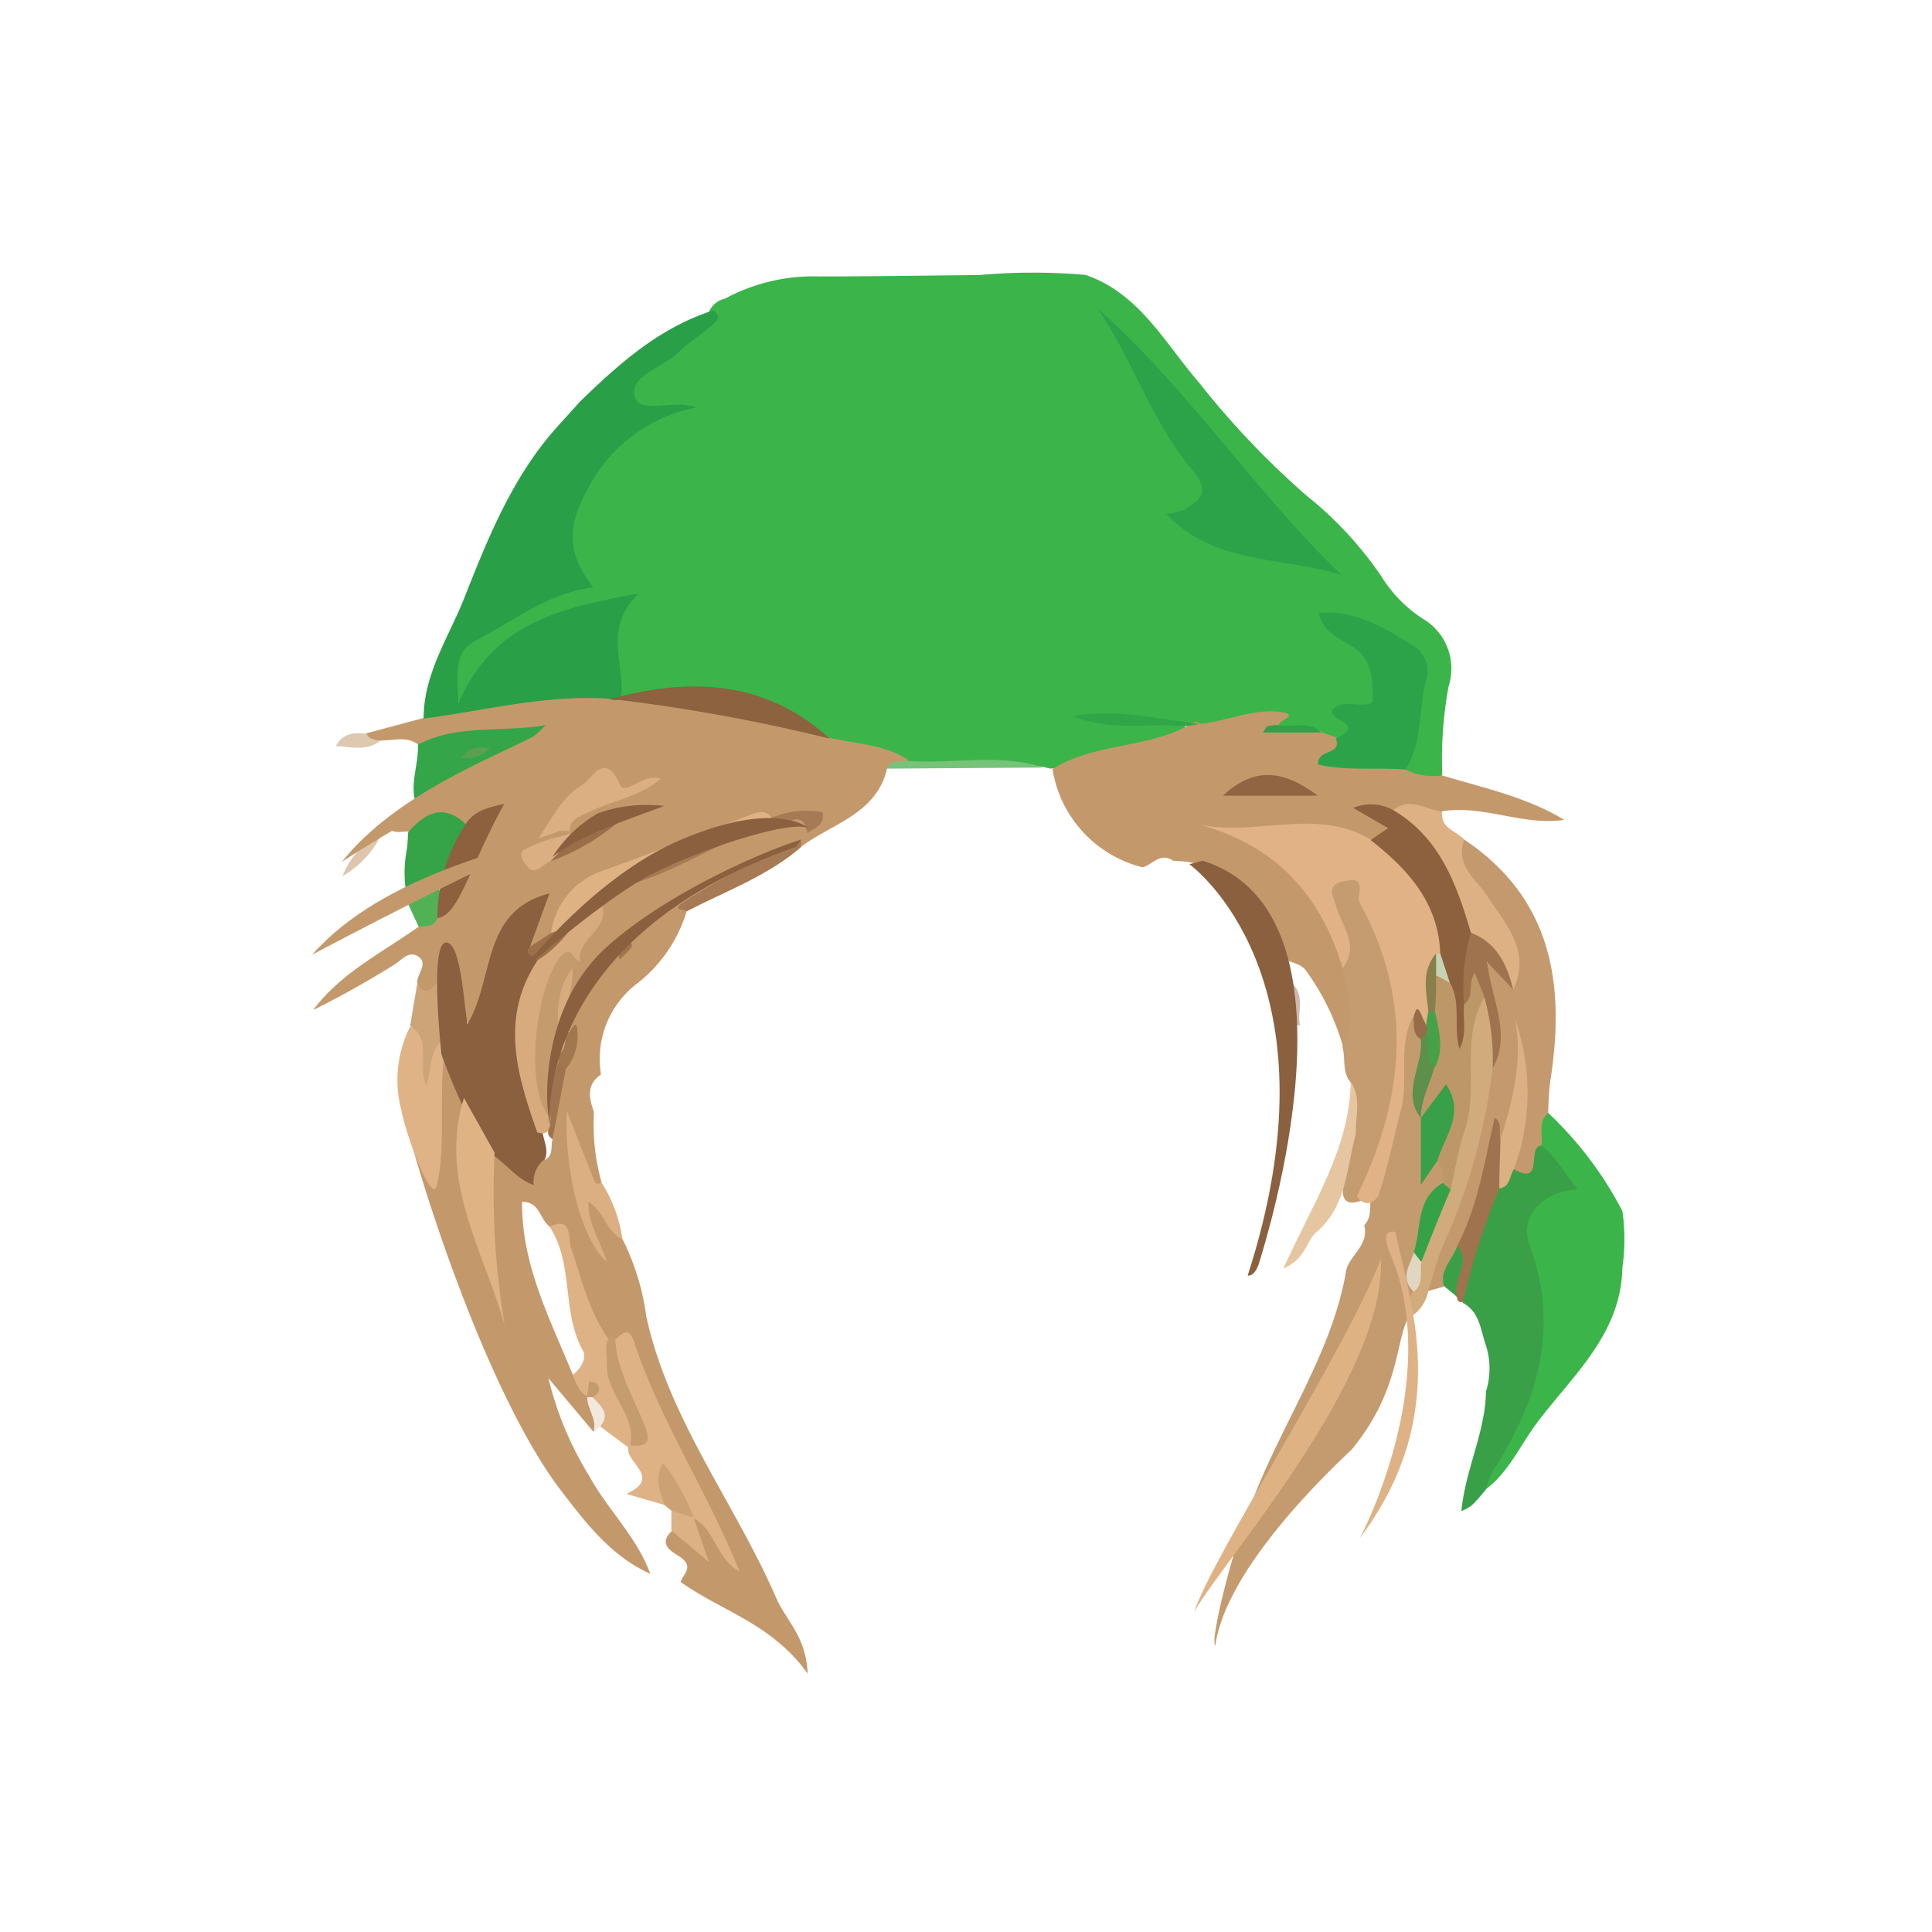 <svg viewBox="0 0 192 192" xmlns="http://www.w3.org/2000/svg" width="192" height="192"><g transform="rotate(0 3.14 2.18) translate(27.2 21.118) scale(1.52)"><defs><style>.cls-1{fill:#c3996c;}.cls-2{fill:#3bb54a;}.cls-3{fill:#299f48;}.cls-4{fill:#c49b6e;}.cls-5{fill:#39a048;}.cls-6{fill:#c3996d;}.cls-7{fill:#c59c6f;}.cls-8{fill:#e0b386;}.cls-9{fill:#d1ab7c;}.cls-10{fill:#ddb183;}.cls-11{fill:#34a549;}.cls-12{fill:#35a348;}.cls-13{fill:#dbaf82;}.cls-14{fill:#9f734d;}.cls-15{fill:#e6c5a1;}.cls-16{fill:#a67a54;}.cls-17{fill:#cda477;}.cls-18{fill:#77c379;}.cls-19{fill:#53b155;}.cls-20{fill:#dec8af;}.cls-21{fill:#ddc6ad;}.cls-22{fill:#cdbaab;}.cls-23{fill:#2da349;}.cls-24{fill:#8c623f;}.cls-25{fill:#30a649;}.cls-26{fill:#8b603e;}.cls-27{fill:#deb285;}.cls-28{fill:#e0b385;}.cls-29{fill:#d7ab7e;}.cls-30{fill:#deb283;}.cls-31{fill:#c49b6d;}.cls-32{fill:#c59c6e;}.cls-33{fill:#dcb184;}.cls-34{fill:#9e734e;}.cls-35{fill:#a1774f;}.cls-36{fill:#f2e8de;}.cls-37{fill:#a0744e;}.cls-38{fill:#dbaf81;}.cls-39{fill:#996e49;}.cls-40{fill:#8d603e;}.cls-41{fill:#9d704b;}.cls-42{fill:#e0b285;}.cls-43{fill:#916542;}.cls-44{fill:#be9769;}.cls-45{fill:#dfb283;}.cls-46{fill:#37a048;}.cls-47{fill:#36a248;}.cls-48{fill:#5c904b;}.cls-49{fill:#e0d7c3;}.cls-50{fill:#986c48;}.cls-51{fill:#dbb082;}.cls-52{fill:#cca274;}.cls-53{fill:#5ba050;}.cls-54{fill:#47a14a;}.cls-55{fill:#897f4b;}.cls-56{fill:#c6d3b3;}</style></defs><path class="cls-1" d="M23.84,50.35A9.47,9.47,0,0,0,27,45.69c2.28-2,5.19-2.91,7.7-4.5a1,1,0,0,0,.53-.82c-.37-1.71-1.56-1.09-2.55-.85-3.17.76-5.95,2.46-8.91,3.73A5,5,0,0,0,21.28,45c-.43,1.36-1.51,2.39-1.9,3.77-.11.32-.23.64-.32,1-.21,1.23-.89,2.44-.23,3.73.72,0,.71,0,.33.92-.23.55-.34,1.14-.52,1.7a33.52,33.52,0,0,0-.74,3.72l.17-.08.16.85c-.14.45.09,1-.49,1.33l-.21-.73a1.39,1.39,0,0,1-.27.41c-.5.33-.82,1.3-1.65.31-.42-.5-1.14-.9-1.62.1a20,20,0,0,0,.59,8.62c-1.9-5.75-2.21-7.81-1.75-12.83-.35-1.08-.11-2.57-1.85-2.71-.92,2.32-2.24,2.9-2.59,3.46,1.75,6.92,6,19.17,10.31,24.88C20.31,85.55,22,87.83,24.62,89c-.88-2.42-2.8-4.2-4-6.41a21.93,21.93,0,0,1-2.66-6.38l2.92,3.48h.08c.11-.1.19-.24.29-.35a2.67,2.67,0,0,0-.38-1.91c-.27-.53-.53-1.06-.77-1.61a2.84,2.84,0,0,1-.54.18c-1.48-3.64-3.36-7.17-3.32-11.32,1.19,0,1.16,1.19,1.82,1.63a3.1,3.1,0,0,1,1.27,2.1,13,13,0,0,0,.23,1.39,10,10,0,0,0,1.83,3.93c.36.07.75-.07,1.07.16a1.2,1.2,0,0,1,.73.82c1.8,4.44,4.25,8.55,6.12,12.5-.66-.21-.32-1.85-1.78-1.87-.6.61-.15,1.17.14,1.8a2.24,2.24,0,0,0-1.56-1l-.07.06c-1,.93.09,1.39.56,1.72.89.64.19,1.08,0,1.61h0c2.64,1.9,6,2.74,8.31,6-.08-2.42-1.45-3.52-2.08-5-2.69-6.18-7-11.61-8.47-18.36a16,16,0,0,0-1.53-5,3.72,3.72,0,0,1-.45-.8c-.45-.77-.81-2.21-1.67-1.88a.85.85,0,0,0-.43.32c-.12-.87-.19-1.75-.32-2.59a7.91,7.91,0,0,0,.73,1.37c.2.31.7.8.75-.16a14.08,14.08,0,0,1-.5-4.61c-.32-.91-.52-1.8.46-2.46A6.19,6.19,0,0,1,23.84,50.35Zm-3,16.9v0S20.87,67.26,20.87,67.25Zm-.11-.39a.39.39,0,0,0,0,.15,8.22,8.22,0,0,1-.34-1.13A2.55,2.55,0,0,1,20.76,66.86Z"></path><path class="cls-2" d="M53.08,4.08c3.55,1.22,5.22,4.52,7.46,7.09a54.73,54.73,0,0,0,7,7.35,24,24,0,0,1,4.88,5.27,8.84,8.84,0,0,0,2.71,2.77A3.78,3.78,0,0,1,76.81,31a26.75,26.75,0,0,0-.41,5.77,1.62,1.62,0,0,1-2.33,0c-.49-1.57.24-3,.43-4.55.38-3,.14-3.56-2.65-4.77a7.76,7.76,0,0,0-2.39-.71c1.47,1.17,2.77,2.1,2.87,3.83,0,.38.27,1,.07,1.09-1.51.5-1.19,2.74-2.9,3a2.7,2.7,0,0,1-1.28-.29c-.78-.4-1.74-.15-2.47-.69-.25-1-1-.48-1.55-.42-1.32.13-2.58.91-4,.42-2.5-.8-5.1-.36-6.93-.66,1.59-.09,3.87.39,6.18.31.51.9-.3,1.06-.79,1.22a32.24,32.24,0,0,1-7.87,1.81l-.51-.12c-2.81-.38-5.63-.07-8.45-.18a36.15,36.15,0,0,1-5.52-1.26c-4-3.31-8.69-3.56-13.54-3a7.16,7.16,0,0,1-.43-5.94c-4.38.71-7.93,2.4-10,6.61-1.33-2.44-1-4,1-5.21a30.8,30.8,0,0,1,6.44-3.16c-2.64-3.61,2-11.25,6.82-11.31,0-.13-.07,0-.26,0-1.11.13-2.55.86-3.17-.44s.83-2,1.67-2.7C26.1,8.6,27.71,8,28.49,6.43a1.45,1.45,0,0,1,1-.79,12.18,12.18,0,0,1,6.18-1.46c3.48,0,7-.06,10.45-.09A39.35,39.35,0,0,1,53.08,4.08Z"></path><path class="cls-1" d="M34.48,41l.43-.43c.32-.37.45-.95.89-1a5.09,5.09,0,0,0-3.18.19c-4.36.76-8.29,2.71-12.26,4.53-1.29.59-1.11,2.13-1.89,3.05a1.57,1.57,0,0,1-1.76.74c-.66-.93.16-1.69.34-2.67-1.92,1.22-2.21,3.19-2.78,5-.32,1-.28,2.63-1.49,2.56s-.94-1.71-1.23-2.7c-.11-.38,0-.82-.26-1.27A11.68,11.68,0,0,1,11,50.26c-.25.48-.44,1.07-1.1,1-.48,0-.36-.6-.52-.91,0-.58.73-1.23.09-1.69s-1.12.25-1.61.53a59.26,59.26,0,0,1-5.28,2.95c1.84-2.45,4.52-3.75,6.9-5.45.2-.53.72-.66,1.14-.92a2.9,2.9,0,0,0,1.57-2c.13-.39.27-.77.4-1.15.31-.91.83-1.73,1.19-2.64-.55-.35-.82.26-1.23.28-1.32-1.06-2.51.12-3.77.21-.43,0-1.14.17-1.2-.31C7.46,39,8.81,39.3,9.31,38.68c.46-1.2,1.6-1.61,2.6-2.17,1.77-1,3.68-1.74,5.13-2.74a24.89,24.89,0,0,1-7.61,1c-.77-.55-1.63-.23-2.46-.25-.49.21-1,.36-.91-.47l3.74-1a24.14,24.14,0,0,1,12-1.82,3.8,3.8,0,0,0,1.9.53,25.52,25.52,0,0,1,12.7,2.6c1.72.4,3.55.41,5.09,1.44-.33.53-1,0-1.38.52-.67,3-3.58,3.61-5.61,5.14q-.2-.16-.12-.33C34.39,41.06,34.44,41,34.48,41Z"></path><path class="cls-1" d="M74,36.42a3.92,3.92,0,0,0,2.38.38c2.7.82,5.48,1.39,8,2.91-2.71.41-5.27-1-8-.56-1,.7-2.16-.08-3.21.28a2.68,2.68,0,0,1-1.12-.24c.17.21.47.24.63.44,1.17,1.53-.38,1.3-1.06,1.64-3.09-1.08-6.37-.53-9.54-.88-.28-.23-.21.25-.15-.06,0,0,.06,0,.18,0,4.72,1.42,7.13,4.93,8.5,9.4A8.31,8.31,0,0,1,71,52.88c-.08.7,0,1.61-1.08,1.67a16,16,0,0,0-2.44-5c-.59-.81-2.3-.38-2.2-2a6.87,6.87,0,0,0-5.63-5.11l-.85-.06c-.84-.58-1.37.29-2,.43a7.89,7.89,0,0,1-5.88-6.42c2.71-1.7,6.07-1.34,8.84-2.83a.67.67,0,0,1,.86-.13c1.74-.18,3.41-1,5.18-.78,1.38.2-.17.56-.06.87.86.72,2-.16,2.85.49l1,.35c.68,1.26-.3,1-.75,1.21C70.26,36.22,72.36,35,74,36.42Z"></path><path class="cls-3" d="M21.93,31.79c-4.12-.28-8.1.77-12.13,1.3,0-2.92,1.64-5.32,2.65-7.86,1.43-3.62,2.9-7.31,5.4-10.41.68-.84,1.43-1.61,2.14-2.42,2.57-2.5,5.22-4.87,8.75-6,.64.49.09.81-.21,1.08-.63.56-1.39,1-2,1.6-1,1.07-3.28,1.54-2.92,2.94.33,1.25,2.5.15,4,.73a10.1,10.1,0,0,0-6.57,4.45c-1.94,3.13-2,4.92-.14,7.31-2.94.36-5.23,2.2-7.73,3.5-1.4.73-1.19,2.21-1.08,4.05,2.24-5.16,6.52-6.21,11.75-7.14-2.31,2.32-.9,4.54-1.11,6.65C22.56,32,22.25,31.92,21.93,31.79Z"></path><path class="cls-4" d="M63.5,85.66c1.72-5.55,5.64-10.64,6.61-16.44.17-1,1.53-1.68,1.19-3,.64-.69.24-1.6.49-2.38A30,30,0,0,0,73.48,55c0-.88-.21-1.92.9-2.42.65.26.77.88,1,1.44.43,1.59-.6,3.17-.07,4.76a5,5,0,0,1,.16.64,9.14,9.14,0,0,1,.07,2.22c0,.24-.3.48,0,.73a.71.71,0,0,1,.67-.48c.66.29.7.84.65,1.44-1,1.39-1.27,3.07-1.71,4.67a4.38,4.38,0,0,0-.3,2.5,5.57,5.57,0,0,1-.69,1.82c-.83,1.55-.53,4.72-3.68,8.56-3.73,3.5-8.35,8.7-8.92,12.83C61.16,93.21,63.12,86.13,63.5,85.66Z"></path><path class="cls-2" d="M83.33,58.87a24,24,0,0,1,4.85,6.42,13,13,0,0,1,0,3.68c-.08,4.48-3.41,7.18-5.76,10.4-1,1.4-1.75,3.06-3.21,4.14-.68-.93,0-1.64.44-2.31,2.64-4.23,3.59-8.68,1.88-13.49a3,3,0,0,1,.79-3.41c1.88-1.22,1-2.22.22-3.39C82.51,60.11,82,59.15,83.33,58.87Z"></path><path class="cls-5" d="M82.89,61c1,.73,1.5,1.89,2.39,2.87-2.37.15-3.86,1.79-3.17,3.65,2,5.41.54,10.17-2.38,14.74a6.71,6.71,0,0,0-.5,1.27c-.3.34-.58.7-.9,1a2.71,2.71,0,0,1-.68.37c.27-2.75,1.57-5.16,1.61-7.82a5,5,0,0,0,0-3c-.36-1-.39-2.19-1.51-2.79-.47-2.74,1-5,1.8-7.46A5.77,5.77,0,0,1,81,62.37c.19-.43,1,.9,1-.33A1,1,0,0,1,82.89,61Z"></path><path class="cls-6" d="M82.89,61c-1,.07.21,2.68-1.8,1.56-.49-.74-.14-1.49,0-2.23.37-2.31,1.17-4.59.29-6.53-.12-.72-.51-.28-.25-.44,1.13-.72.51,5.48-.72,7.36-.68-.33-.58-.79-.42-1,.11,2.63-.89,5.28-2,7.92a11.17,11.17,0,0,1-1.53,2.6l-1,.28c-.69-.92-.19-1.81.17-2.62a51.35,51.35,0,0,0,3.54-11.73c.66-1.91.22-3.78-.17-5.67-.33-1.56.32-1.8,1.58-1.07.2-1.87-.87-3.2-1.89-4.53A7,7,0,0,1,77.16,42c-.1-.47-.29-1.18.68-1,5.79,3.88,6.61,9.52,5.62,15.81a20.36,20.36,0,0,0-.13,2.07C82.63,59.46,83,60.27,82.89,61Z"></path><path class="cls-7" d="M69.87,54.55c1-1.71.36-3.43,0-5.15.51-1.42-.42-2.49-.87-3.67-.35-.9-.7-1.83.51-2.35s1.67.26,2.19,1.29c2.77,5.61,2.55,11.31.8,17.1a6.82,6.82,0,0,1-1.45,2.86c-1.3.42-1.18-.58-1.13-1.26.06-1.06.39-2.08.41-3.15s.57-2.23.07-3.37C69.83,56.18,70.1,55.31,69.87,54.55Z"></path><path class="cls-8" d="M11.18,55c-.41,2.21.11,6.37-.54,8.67-.31,1.09-1.92-3.08-2.3-5a7.74,7.74,0,0,1,.58-5.44c2.18.48.7,2.12,1.05,3.22.14-.92-.23-2.08,1.15-2.38A.72.72,0,0,1,11.18,55Z"></path><path class="cls-9" d="M79.7,55.89a39.37,39.37,0,0,1-3.28,11.73c-.38.91-.62,1.89-.92,2.84a2.57,2.57,0,0,1-1.38,1.86,2.43,2.43,0,0,1,.41-1.81,5.28,5.28,0,0,1,.26-2,28.55,28.55,0,0,1,1.92-4.86c.47-3.46,1-6.92,1.2-10.41,0-.74,0-2,1.4-2A6.84,6.84,0,0,1,79.7,55.89Z"></path><path class="cls-10" d="M77.84,41c-.61,1.68.74,2.53,1.49,3.67,1.21,1.85,2.91,3.6,1.71,6.14a7.93,7.93,0,0,0-3.15-3.46,24.53,24.53,0,0,0-4.7-8.27c1.1-.93,2.14,0,3.21.08C76.25,40.26,77.31,40.42,77.84,41Z"></path><path class="cls-11" d="m9.43 34.79c2.56-1.35 5.39-0.78 8.34-1.27-2.47 2.65-5.87 3.25-8.46 5.16-0.45-1.31 0.18-2.59 0.12-3.89z"></path><path class="cls-12" d="M8.79,40.52c1.1-1.26,2.28-1.91,3.76-.54.42,1-.28,1.72-.63,2.53a4.63,4.63,0,0,1-1.69,1.74c-.56.12-1.15.55-1.62-.17a7.87,7.87,0,0,1,.12-2.56Z"></path><path class="cls-13" d="M22.8,67.13c-1.05-.48-1.17-1.78-2.22-2.46-.06,1.47.81,2.59,1.19,3.93-1.59-1.41-2.77-5.68-2.61-9.87.74,1.89,1.29,3.3,1.85,4.69,0,0,.14.09.2.08s.14-.07.2-.11A9.27,9.27,0,0,1,22.8,67.13Z"></path><path class="cls-14" d="M77.38,67.56c1.37-2.62,1.78-5.53,2.45-8.37.56.37.22,1,.38,1.42.85,1.09.3,2.14-.08,3.2a47.14,47.14,0,0,0-2.38,7.42c-.28.06-.37-.1-.39-.33C76.3,69.78,77.71,68.67,77.38,67.56Z"></path><path class="cls-15" d="M70.42,56.85c.73,1.07.28,2.26.33,3.39-.62,2.26-.59,4.78-2.63,6.47-.63.6-.65,1.7-2.11,2.34C67.92,64.81,70.34,61.22,70.42,56.85Z"></path><path class="cls-16" d="M34.48,41l0,.49c-2.2,1.9-4.92,2.87-7.45,4.19-.28-.1-1-.08-.28-.56A52.75,52.75,0,0,1,34.48,41Z"></path><path class="cls-17" d="M11.08,54.09c-.91.71-.74,1.87-1.1,3-.63-1.38.41-3-1.06-3.91.16-.93.31-1.86.47-2.79.41.77.82.55,1.22,0A3.31,3.31,0,0,1,11.08,54.09Z"></path><path class="cls-18" d="M40.07,36.36c.31-.59.88-.45,1.38-.51,2.95.24,5.95-.52,8.86.44Z"></path><path class="cls-19" d="M8.93,44.26l1.32-.42a1.4,1.4,0,0,1,.8,1.7,2.36,2.36,0,0,1-.35.59c-.2.62-.75.5-1.21.58-.24-.5-.47-1-.7-1.51C8.55,44.85,8.51,44.52,8.93,44.26Z"></path><path class="cls-5" d="m77.38 67.56c1 1.12-0.42 2.22 0 3.34l-0.88-0.72c-0.28-1.07 0.6-1.74 0.88-2.62z"></path><path class="cls-20" d="M6.06,34.07c.18.4.57.39.91.47-.88.7-1.87.4-2.91.34C4.55,34,5.3,34,6.06,34.07Z"></path><path class="cls-21" d="M4.51,43.38A4.53,4.53,0,0,1,7,40.75,6.35,6.35,0,0,1,4.51,43.38Z"></path><path class="cls-22" d="m67.11 53.15-0.46-0.06v-2.65c0.8 0.89 0.23 1.89 0.46 2.71z"></path><path class="cls-23" d="M69.82,23.7c-3.94-1.21-8.35-.67-11.47-4a3.44,3.44,0,0,0,1.15-.27c1.1-.62,1.76-1.17.56-2.59-2.66-3.14-3.86-7.19-6.23-10.6C59.81,11.53,64.13,18.23,69.82,23.7Z"></path><path class="cls-23" d="M74,36.42c-1.92-.15-3.87.1-5.72-.33-.06-1.07,1.59-.56,1.16-1.71,2.08-.93-.5-1.13-.24-1.87a2.13,2.13,0,0,1,.47-.3c.75-.29,2.23.38,2.2-.53s0-2.42-1.24-3.23c-.86-.57-2-.94-2.32-2.28,2.46-.18,4.37,1,6.25,2.19a1.93,1.93,0,0,1,.83,2.06C74.83,32.4,75.15,34.58,74,36.42Z"></path><path class="cls-24" d="m21.93 31.79 0.84-0.18c5-1.22 9.61-0.82 13.59 2.79a115.8 115.8 0 0 0-14.43-2.61z"></path><path class="cls-25" d="M60.52,33.45l-.86.13c-2.48-.2-5,.37-7.43-.66C55,32.43,57.77,33.09,60.52,33.45Z"></path><path class="cls-23" d="M68.49,34H64.68c.16-.23.21-.39.3-.41a3.61,3.61,0,0,1,.66-.08C66.59,33.73,67.66,33.17,68.49,34Z"></path><path class="cls-26" d="M11.25,47.73c1-.07,1.17,4,1.42,5.33,1.79-3,.87-7.39,5.36-8.54L16.76,48c.38.45.9.84.61,1.56-1.79,3.47-.68,6.89.19,10.32,0,.68.46,1.32.18,2A1.85,1.85,0,0,0,17,63.59c-1.15-.42-1.8-1.41-2.73-2-1.43-1.36-3.3-6.53-3.3-6.53S10.17,47.81,11.25,47.73Z"></path><path class="cls-27" d="M25.55,84.5l-2.49-.72c2.33-1.07,0-2,.11-3,0-.1.08-.19.11-.29.77-1.3-.3-2.28-.58-3.4s-1.26-2.16-.38-3.4c.47-.39.89-.91,1.24.16,1.73,5.2,4.8,9.78,6.9,15-1.49-.77-1.61-2.74-3-3.48l-.28-.15c-.66-.52-.9-1.36-1.5-2C25.79,83.66,25.91,84.11,25.55,84.5Z"></path><path class="cls-28" d="m12.44 57.89 2 3.58a52.58 52.58 0 0 0 0.66 11.27c-1.37-4.86-4.35-9.42-2.66-14.85z"></path><path class="cls-29" d="M17.23,60.14c-1.31-3.73-2.47-7.46,0-11.21a20.39,20.39,0,0,1,2.14-2.6c.68-.37,1.09-1.27,2.06-1.11.63,1.65-1.64,2.21-1.4,3.72-1.73.37-1.72,2-1.95,3.16a14.66,14.66,0,0,0,.13,6.81,1.85,1.85,0,0,1,.13.66C18.08,60,17.8,60.34,17.23,60.14Z"></path><path class="cls-30" d="M21.39,45.22a5.21,5.21,0,0,1-1.83,1.39c-.46.23-.81.74-1.43.5a5,5,0,0,1,3.34-4.06c3.31-1.18,6.57-2.48,9.86-3.73.46-.17.9-.21,1.22.26C29.6,41,26.44,42,23.66,43.82Z"></path><path class="cls-27" d="M19.54,76c.55-.38.93-1.14.69-1.56-1.43-2.54-.58-5.67-2.19-8.13,1.53-.73,1.2.81,1.38,1.32.71,2.06,1.18,4.2,2.45,6A13.09,13.09,0,0,0,23.21,78a2.09,2.09,0,0,1,.1,2.59l-.14.14-1.82-1.36a3.29,3.29,0,0,0-.56-1.65.41.41,0,0,0-.09-.42l-.2.1C19.93,77.1,19.78,76.51,19.54,76Z"></path><path class="cls-31" d="M18.1,59.22c-1.88-2-.84-9.18.82-10.74.54-.51.68.39,1.07.46l-.46.47a8.83,8.83,0,0,0-.48,5.44,3.65,3.65,0,0,1-.09.74C18.48,56.76,18.61,58.06,18.1,59.22Z"></path><path class="cls-16" d="M23.66,43.82c2.59-2.2,5.71-3.29,8.89-4.24a5.8,5.8,0,0,1,3.34-.37c.15.85-.5,1-1,1.37-.25-1.54-1.17-.68-1.9-.53C29.66,40.72,26.89,42.84,23.66,43.82Z"></path><path class="cls-32" d="M23.31,80.6c.43-2.06-1.69-3.4-1.52-5.42,0-.51-.17-1,.08-1.55.17-.26.31-.23.45,0,.12,2.06,1.19,3.81,1.93,5.66C24.71,80.44,24.38,80.72,23.31,80.6Z"></path><path class="cls-33" d="M26,86.17v-1.3c.7-.55,1.08-.07,1.45.45h0c.26.77.53,1.54,1,2.91Z"></path><path class="cls-34" d="M18.1,59.22a8.94,8.94,0,0,1,.55-3.73c.41-.08.66,0,.45.49l-.87,4.6c-.38-.22-.34-.52-.16-.85Z"></path><path class="cls-29" d="M18.61,55.06c.07-1.92-.43-3.94.92-5.65.14,1.44-.75,2.78-.41,4.24C19.29,54.25,19.63,54.9,18.61,55.06Z"></path><path class="cls-35" d="M18.61,55.06c.5-.35.44-.9.51-1.41.31.07.64-1.1.73-.21A3.42,3.42,0,0,1,19.1,56l-.45-.49C18.63,55.35,18.62,55.21,18.61,55.06Z"></path><path class="cls-36" d="M20.86,77.46c.5.55,1.19,1.05.49,1.91l-.45.34c.27-.84-.44-1.51-.4-2.3h0C20.62,77.24,20.75,77.25,20.86,77.46Z"></path><path class="cls-37" d="M22.6,48.85c0-.34-.13-.57-.06-.65a1.26,1.26,0,0,1,.66-.49c.26,0,.27.25.13.42A8.37,8.37,0,0,1,22.6,48.85Z"></path><path class="cls-38" d="M18.09,42.42c-.55.15-1,1.16-1.68.12s.34-.87.63-1.25c1-1.32,1.66-3,3.16-3.89.63-.38,1.44-2.25,2.44,0,.35.8,1.49-.8,2.66-.37-1.37,1.16-3,1.38-4.47,2.07-.84.41-1.86.59-1.32,1.9C19.27,41.7,18.65,42,18.09,42.42Z"></path><path class="cls-39" d="M18.09,42.42c.48-.47.95-1,1.42-1.43,1-.21,1.65-1.37,3.17-1.27A14.48,14.48,0,0,1,18.09,42.42Z"></path><path class="cls-40" d="M15.07,38.67c-1.31.27-2,.54-2.52,1.31a11.26,11.26,0,0,0-1.85,6.15C12.11,46,12.78,42.8,15.07,38.67Z"></path><path class="cls-41" d="M18.13,47.11l1.43-.5a7.5,7.5,0,0,1-2.37,2.32c.08-.41-1-.3-.43-.93Z"></path><path class="cls-42" d="M72.22,64.32c-.47.6-.94.61-1.4,0,3-6.17,3.72-12.4.43-18.72-.14-.27-.36-.6-.31-.85.2-1,0-1.26-1.06-1s-.62.91-.43,1.56c.36,1.33,1.59,2.59.44,4.09-1.51-5-4.62-8.25-9.88-9.51C63.9,41,68,38.77,71.72,41c2.63.65,4.82,3.77,5,7.17a2.4,2.4,0,0,1-.28.61c-.84,1-.55,2.21-.5,3.37a1.66,1.66,0,0,1-.28.86c-.67.73-.71-.49-1.18-.39-1,1.9-.26,4-.77,6S72.83,62.46,72.22,64.32Z"></path><path class="cls-40" d="M76.27,48.44c-.12-3.33-2.12-5.5-4.55-7.41l1.14-.78-2.28-1.32a3,3,0,0,1,2.61.14c3.06,1.8,4.15,4.86,5.08,8,.67,1.57,0,3.15,0,4.72A30.25,30.25,0,0,0,78,55.25c-2-1.25-.93-3.17-1.63-4.5A3.46,3.46,0,0,1,76.27,48.44Z"></path><path class="cls-43" d="m68.27 38.13h-6.22c1.95-1.78 3.77-1.83 6.22 0z"></path><path class="cls-44" d="M76.9,50.36c.77,1.31.2,2.83.63,4.33.51-1,.2-2,.3-2.93.54-.68-.1-1.62.6-2.45a1.67,1.67,0,0,1,.73,2c-1.62,2.74-.33,5.91-1.31,8.76-.41,1.23-.61,2.53-.9,3.8-.31,0-.37-.25-.52-.42,0-.5.06-1-.35-1.44-.7-1.47.92-2.63.49-4-.57.31-.51,1.49-1.56,1.23v0c-.5-1.2,0-2.28.4-3.38a15,15,0,0,0,.3-3.73A8.77,8.77,0,0,1,75.78,50C76.37,49.44,76.59,50,76.9,50.36Z"></path><path class="cls-45" d="m60.18 91.49c1.25-3.74 10.09-17.37 12.21-23.1 0.32 7.83-10.22 19.61-12.21 23.1z"></path><path class="cls-46" d="M75,59.2,76.65,57c1.29,1.92-.11,3.4-.57,5L75,63.57Z"></path><path class="cls-47" d="M76.43,63.45l.52.42q-1,2.35-1.9,4.71c-.32-.09-.37-.39-.5-.63C75.05,66.4,74.66,64.48,76.43,63.45Z"></path><path class="cls-48" d="M75.88,55.9C75.59,57,75,58,75,59.22c-1.3-1.72.18-3.45,0-5.17-.1-.51.15-.59.57-.45C76.27,54.29,75.45,55.17,75.88,55.9Z"></path><path class="cls-49" d="M74.55,68l.49.63c-.13.66.18,1.43-.51,1.93C73.6,69.65,74.3,68.8,74.55,68Z"></path><path class="cls-50" d="M75.42,53.55c-.14.17-.28.33-.41.5-.58-.32-.42-.9-.5-1.4.13-.39.22-1,.57-.09a6,6,0,0,0,.28.57c.18.07.25.16.21.26S75.47,53.55,75.42,53.55Z"></path><path class="cls-51" d="M80.13,63.81c0-1.07.05-2.13.08-3.2.8-2.57,1.47-5.16.94-7.91a14.52,14.52,0,0,1-.06,9.84C80.78,63,80.86,63.7,80.13,63.81Z"></path><path class="cls-14" d="M79.16,51.31l-.63-1.61c-.49.71,0,1.61-.7,2.06a12.5,12.5,0,0,1,.44-4.67c1.71.65,2.36,2.09,2.77,3.71L79.33,49c.3,2.53,1.62,4.69.37,6.94A15.74,15.74,0,0,0,79.16,51.31Z"></path><path class="cls-52" d="M27.46,85.32,26,84.87l-.46-.37c-.21-.83-.75-1.65-.07-2.74A13.51,13.51,0,0,1,27.46,85.32Z"></path><path class="cls-53" d="M12.28,35.69c.53-.86,1.11-.7,1.9-.68A2.55,2.55,0,0,1,12.28,35.69Z"></path><path class="cls-31" d="M20.86,77.46a2.58,2.58,0,0,0-.39,0c.06-.35.11-.7.16-1.06.18.07.43.08.52.21C21.44,77,21.19,77.24,20.86,77.46Z"></path><path class="cls-54" d="M75.42,53.55a1,1,0,0,0-.06-.42c0-.3.09-.6.13-.9s.29-.22.43,0c.26,1.23.63,2.46,0,3.67C75.16,55.23,75.63,54.32,75.42,53.55Z"></path><path class="cls-55" d="m75.92 52.23h-0.43c-0.13-1.3-0.48-2.63 0.51-3.78a1.4 1.4 0 0 1 0 1.44c0 0.78 0 1.56-0.08 2.34z"></path><path class="cls-56" d="m76 49.89v-1.44a0.62 0.62 0 0 0 0.27 0l0.63 1.92c-0.3-0.17-0.6-0.37-0.9-0.48z"></path><path class="cls-1" d="M17.21,34.14C14.41,35.62,8,38,4.46,42.45c0,0,7.7-5.05,11.19-5.75Z"></path><path class="cls-26" d="M59.87,42.61C61,43.46,69.66,51,63.68,69.5c0,0,.47.15.78-.93s7.3-22.77-3.73-26.19Z"></path><path class="cls-26" d="M35,40.28c-1.16-.7-7.92,1.63-10.8,3.26s-8.16,6.06-8.78,7c0,0,5-6.92,11.27-9.56S35,40.28,35,40.28Z"></path><path class="cls-26" d="M34.48,41c-2,.59-8.57,3.31-12.69,7s-4.18,9.76-3.72,11.68c0,0-1.25-12.15,16.08-18.21Z"></path><path class="cls-26" d="m25.52 38.8c-2 0.78-5.28 1.79-7.3 3.34a8.6 8.6 0 0 1 3-2.87 9.58 9.58 0 0 1 4.3-0.47z"></path><path class="cls-1" d="m18.68 40.43c-2.68 1.17-11.42 2.72-16.16 8.09 0 0 13.37-7.08 15.78-7.62s0.38-0.47 0.38-0.47z"></path><path class="cls-27" d="m73.35 66.66c0.82 4.31 3.85 11.77-2.33 20 0 0 5.48-10.26 2-18.53-0.82-1.85 0.33-1.47 0.33-1.47z"></path></g></svg>